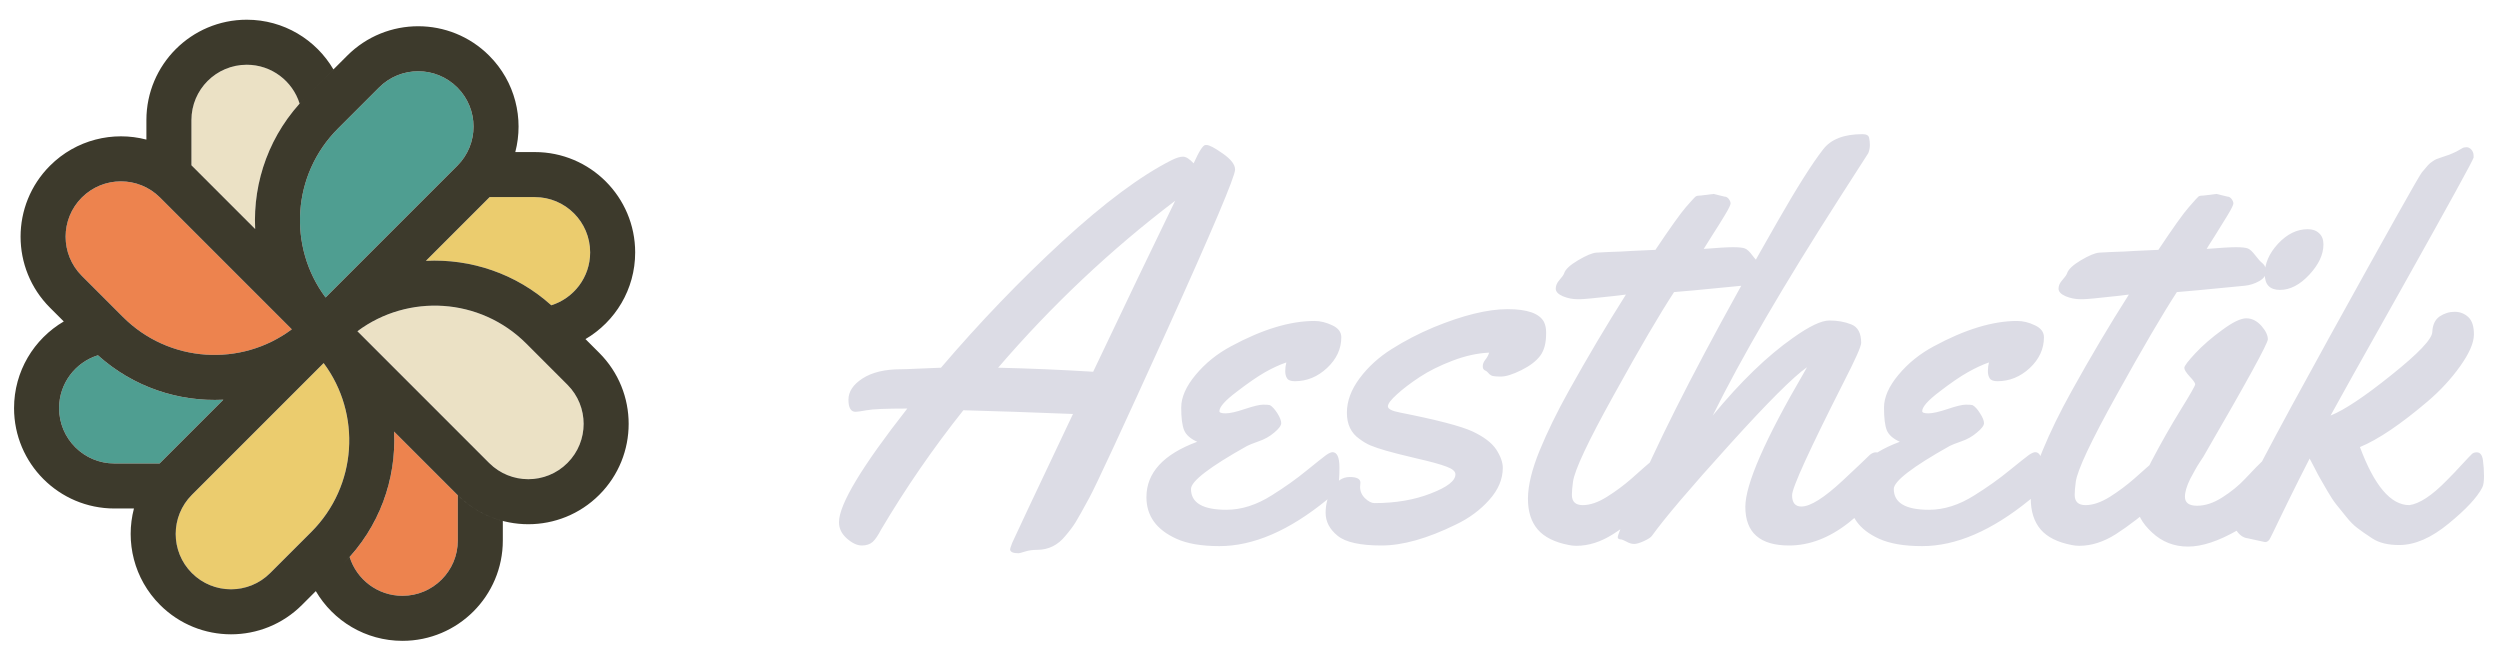 <svg data-logo="logo" xmlns="http://www.w3.org/2000/svg" viewBox="0 0 161 43">
            <g style="opacity: 1;" id="logogram" transform="translate(0, 1) rotate(0)"><path fill-rule="evenodd" clip-rule="evenodd" d="M24.412 4.633C25.803 3.241 28.06 3.241 29.452 4.633C30.843 6.025 30.843 8.281 29.452 9.673L20.967 18.158C18.53 14.893 18.795 10.25 21.761 7.284L24.412 4.633Z" fill="#4F9E91"></path><path fill-rule="evenodd" clip-rule="evenodd" d="M36.542 23.777C37.934 25.168 37.934 27.425 36.542 28.817C35.151 30.208 32.894 30.208 31.502 28.817L23.017 20.332C26.282 17.895 30.925 18.16 33.891 21.125L36.542 23.777Z" fill="#EBE1C5"></path><path fill-rule="evenodd" clip-rule="evenodd" d="M17.398 35.907C16.007 37.299 13.75 37.299 12.358 35.907C10.967 34.515 10.967 32.259 12.358 30.867L20.843 22.382C23.279 25.647 23.015 30.29 20.049 33.256L17.398 35.907Z" fill="#EBCC6E"></path><path fill-rule="evenodd" clip-rule="evenodd" d="M5.268 16.763C3.876 15.371 3.876 13.115 5.268 11.723C6.66 10.332 8.916 10.332 10.308 11.723L18.793 20.208C15.528 22.645 10.885 22.38 7.919 19.415L5.268 16.763Z" fill="#ED834E"></path><path fill-rule="evenodd" clip-rule="evenodd" d="M22.516 34.868C24.568 32.586 25.522 29.666 25.377 26.792L29.452 30.867C29.462 30.877 29.472 30.887 29.483 30.897V33.807C29.483 35.775 27.887 37.37 25.919 37.37C24.32 37.37 22.967 36.318 22.516 34.868Z" fill="#ED834E"></path><path fill-rule="evenodd" clip-rule="evenodd" d="M6.307 21.88C8.589 23.933 11.508 24.887 14.383 24.742L10.308 28.817C10.298 28.827 10.288 28.837 10.278 28.847H7.368C5.4 28.847 3.805 27.252 3.805 25.284C3.805 23.685 4.857 22.332 6.307 21.88Z" fill="#4F9E91"></path><path fill-rule="evenodd" clip-rule="evenodd" d="M35.503 18.66C33.221 16.607 30.302 15.654 27.427 15.798L31.502 11.723C31.512 11.713 31.522 11.703 31.532 11.693H34.442C36.41 11.693 38.006 13.288 38.006 15.257C38.006 16.855 36.953 18.208 35.503 18.66Z" fill="#EBCC6E"></path><path fill-rule="evenodd" clip-rule="evenodd" d="M19.295 5.672C17.242 7.954 16.289 10.873 16.433 13.748L12.358 9.673C12.348 9.663 12.338 9.653 12.328 9.643V6.733C12.328 4.765 13.923 3.169 15.892 3.169C17.49 3.169 18.843 4.222 19.295 5.672Z" fill="#EBE1C5"></path><path fill-rule="evenodd" clip-rule="evenodd" d="M15.892 0.27C12.322 0.27 9.428 3.164 9.428 6.733V7.99C7.281 7.429 4.901 7.99 3.218 9.673C0.694 12.197 0.694 16.289 3.218 18.814L4.107 19.702C2.192 20.824 0.905 22.904 0.905 25.284C0.905 28.853 3.799 31.747 7.369 31.747H8.626C8.064 33.894 8.625 36.274 10.308 37.957C12.832 40.481 16.925 40.481 19.449 37.957L22.1 35.306C24.439 32.967 25.531 29.854 25.377 26.792L29.452 30.867C31.976 33.391 36.069 33.391 38.593 30.867C41.117 28.343 41.117 24.25 38.593 21.726L37.704 20.838C39.619 19.716 40.905 17.636 40.905 15.257C40.905 11.687 38.011 8.793 34.442 8.793H33.185C33.746 6.646 33.185 4.266 31.502 2.583C28.978 0.059 24.886 0.059 22.362 2.583L19.71 5.234C17.372 7.573 16.279 10.686 16.433 13.748L12.358 9.673C12.348 9.663 12.338 9.653 12.328 9.643V6.733C12.328 4.765 13.924 3.17 15.892 3.17C17.49 3.17 18.843 4.222 19.295 5.672C19.429 5.523 19.567 5.377 19.71 5.234L21.473 3.472C20.351 1.556 18.272 0.27 15.892 0.27ZM31.533 11.693C31.522 11.703 31.512 11.713 31.502 11.723L27.427 15.798C30.302 15.653 33.221 16.607 35.503 18.66C36.953 18.208 38.006 16.855 38.006 15.257C38.006 13.288 36.41 11.693 34.442 11.693H31.533ZM10.278 28.847C10.288 28.837 10.298 28.827 10.308 28.817L14.383 24.742C11.508 24.886 8.589 23.933 6.307 21.88C4.857 22.332 3.805 23.685 3.805 25.284C3.805 27.252 5.4 28.847 7.369 28.847H10.278ZM6.196 21.779C6.086 21.677 5.977 21.572 5.869 21.465V21.465C5.977 21.572 6.086 21.677 6.196 21.779ZM25.919 40.27C23.539 40.27 21.459 38.984 20.338 37.068L22.1 35.306C22.243 35.163 22.382 35.017 22.516 34.868C22.967 36.318 24.32 37.37 25.919 37.37C27.887 37.37 29.483 35.775 29.483 33.807V30.897C30.318 31.722 31.322 32.272 32.382 32.55V33.807C32.382 37.376 29.488 40.27 25.919 40.27ZM29.452 4.633C28.06 3.241 25.804 3.241 24.412 4.633L21.761 7.284C18.795 10.25 18.531 14.893 20.967 18.158L29.452 9.673C30.844 8.281 30.844 6.025 29.452 4.633ZM36.542 28.817C37.934 27.425 37.934 25.168 36.542 23.777L33.891 21.125C30.925 18.16 26.282 17.895 23.017 20.331L31.502 28.817C32.894 30.208 35.151 30.208 36.542 28.817ZM17.398 35.907C16.007 37.299 13.75 37.299 12.358 35.907C10.967 34.515 10.967 32.259 12.358 30.867L20.843 22.382C23.28 25.647 23.015 30.29 20.05 33.256L17.398 35.907ZM5.268 11.723C3.877 13.115 3.877 15.371 5.268 16.763L7.919 19.414C10.885 22.38 15.528 22.645 18.793 20.208L10.308 11.723C8.916 10.332 6.66 10.332 5.268 11.723Z" fill="#3D3A2C"></path></g>
            <g style="opacity: 1;" id="logotype" transform="translate(47, 7.5)"><path fill="#dcdce5" d="M29.87 3.02L29.87 3.02Q30.40 1.84 30.63 1.84L30.63 1.84L30.71 1.84Q30.97 1.84 31.75 2.39Q32.54 2.94 32.54 3.42L32.54 3.42Q32.54 4.08 28.17 13.74Q23.79 23.39 23.15 24.56Q22.51 25.74 22.27 26.13Q22.03 26.52 21.62 27L21.62 27Q20.89 27.91 19.79 27.91L19.79 27.91Q19.35 27.91 19.01 28.02Q18.66 28.13 18.60 28.13L18.60 28.13Q18.05 28.13 18.05 27.87L18.05 27.87Q18.05 27.82 18.19 27.45Q18.34 27.09 22.10 19.16L22.10 19.16Q18.08 19.00 15.04 18.92L15.04 18.92Q12.12 22.59 9.74 26.61L9.74 26.61Q9.45 27.17 9.20 27.40Q8.94 27.63 8.50 27.63Q8.05 27.63 7.54 27.18Q7.03 26.73 7.03 26.13L7.03 26.13Q7.03 24.42 11.43 18.81L11.43 18.81Q9.37 18.81 8.81 18.92Q8.26 19.02 8.10 19.02L8.10 19.02Q7.64 19.02 7.64 18.24Q7.64 17.46 8.55 16.87Q9.47 16.28 11.01 16.28L11.01 16.28Q11.13 16.28 11.43 16.27L11.43 16.27Q12.49 16.22 13.60 16.18L13.60 16.18Q17.33 11.81 21.40 8.06Q25.47 4.32 28.44 2.82L28.44 2.82Q28.92 2.58 29.20 2.59Q29.48 2.60 29.87 3.02ZM28.68 5.43L28.68 5.43Q22.44 10.17 17.28 16.18L17.28 16.18Q20.30 16.25 23.40 16.44L23.40 16.44Q26.51 9.89 28.68 5.43ZM39.38 14.22L39.38 14.22Q39.38 15.34 38.46 16.20Q37.55 17.05 36.39 17.05L36.39 17.05Q36.01 17.05 35.89 16.87Q35.77 16.69 35.77 16.40Q35.77 16.11 35.84 15.84L35.84 15.84Q35.22 16.05 34.47 16.47Q33.72 16.90 32.63 17.74Q31.53 18.57 31.53 18.98L31.53 18.98Q31.53 19.12 31.93 19.12Q32.34 19.12 33.17 18.84Q34.01 18.56 34.34 18.56Q34.68 18.56 34.78 18.59L34.78 18.59Q35.00 18.71 35.26 19.11Q35.51 19.51 35.51 19.75Q35.51 19.98 35.07 20.35Q34.63 20.73 34.06 20.92Q33.50 21.12 33.31 21.22L33.31 21.22Q29.70 23.24 29.70 23.99L29.70 23.99Q29.70 25.33 31.98 25.33L31.98 25.33Q33.43 25.33 34.90 24.40L34.90 24.40Q36.15 23.62 37.15 22.80Q38.15 21.99 38.41 21.80Q38.68 21.62 38.81 21.62L38.81 21.62Q39.26 21.62 39.26 22.61Q39.26 23.60 39.14 23.92Q39.02 24.23 38.45 24.69L38.45 24.69Q34.80 27.67 31.53 27.67L31.53 27.67Q29.79 27.67 28.75 27.19L28.75 27.19Q26.83 26.32 26.83 24.52L26.83 24.52Q26.83 22.16 30.10 20.95L30.10 20.95Q29.45 20.66 29.26 20.21Q29.07 19.75 29.07 18.75Q29.07 17.75 30.00 16.64Q30.93 15.52 32.28 14.80L32.28 14.80Q35.29 13.17 37.65 13.17L37.65 13.17Q38.21 13.17 38.80 13.45Q39.38 13.72 39.38 14.22ZM40.61 23.58L40.61 23.58L40.59 23.86Q40.59 24.28 40.91 24.59Q41.24 24.90 41.51 24.90L41.51 24.90Q43.56 24.90 45.14 24.28Q46.73 23.67 46.73 23.05L46.73 23.05Q46.73 22.76 46.15 22.55Q45.58 22.33 44.22 22.02Q42.86 21.70 42.25 21.52Q41.63 21.34 41.27 21.19Q40.91 21.04 40.54 20.76L40.54 20.76Q39.74 20.20 39.74 19.08Q39.74 17.96 40.56 16.86Q41.39 15.75 42.64 14.97Q43.89 14.18 45.32 13.58L45.32 13.58Q48.16 12.41 50.09 12.41L50.09 12.41Q51.99 12.41 52.43 13.23L52.43 13.23Q52.57 13.52 52.57 13.88L52.57 13.88L52.57 13.99Q52.57 14.90 52.19 15.41Q51.80 15.93 50.97 16.34Q50.14 16.75 49.66 16.75Q49.17 16.75 49.04 16.68Q48.91 16.61 48.83 16.50Q48.74 16.39 48.61 16.34Q48.49 16.28 48.49 16.08Q48.49 15.87 48.66 15.66Q48.83 15.45 48.90 15.21L48.90 15.21Q47.77 15.26 46.54 15.73Q45.31 16.20 44.43 16.78Q43.55 17.36 42.97 17.89Q42.38 18.42 42.38 18.67Q42.38 18.92 43.17 19.07L43.17 19.07Q46.71 19.77 47.82 20.28Q48.93 20.80 49.36 21.45Q49.78 22.10 49.78 22.63L49.78 22.63Q49.78 23.72 48.91 24.69Q48.04 25.67 46.76 26.28L46.76 26.28Q44.01 27.63 41.97 27.63Q39.92 27.63 39.15 27.01Q38.37 26.38 38.37 25.53Q38.37 24.68 38.80 23.95Q39.24 23.22 39.92 23.22Q40.61 23.22 40.61 23.58ZM62.55 5.09L63.35 4.99L64.05 5.16Q64.21 5.16 64.33 5.31Q64.45 5.47 64.45 5.60Q64.45 5.74 64.09 6.34Q63.73 6.94 63.24 7.70Q62.76 8.46 62.72 8.53L62.72 8.53Q64.05 8.42 64.61 8.42Q65.17 8.42 65.37 8.50Q65.58 8.58 65.84 8.93Q66.10 9.28 66.33 9.46Q66.55 9.64 66.55 10.00Q66.55 10.35 66.11 10.60Q65.68 10.85 65.18 10.90L65.18 10.90Q61.22 11.29 60.81 11.31L60.81 11.31Q59.42 13.43 56.94 17.92Q54.45 22.40 54.30 23.53L54.30 23.53Q54.23 24.04 54.23 24.37L54.23 24.37Q54.23 25.03 54.93 25.03Q55.63 25.03 56.48 24.50Q57.34 23.96 58.06 23.33L58.06 23.33Q59.97 21.62 60.11 21.62L60.11 21.62Q60.55 21.62 60.55 23.15L60.55 23.15Q60.55 23.99 59.78 24.66L59.78 24.66Q58.06 26.15 56.88 26.90Q55.70 27.65 54.52 27.65L54.52 27.65Q54.26 27.65 54.04 27.60L54.04 27.60Q52.67 27.34 52.03 26.60Q51.39 25.85 51.40 24.59Q51.41 23.33 52.15 21.52Q52.89 19.72 54.02 17.69L54.02 17.69Q55.87 14.37 57.71 11.47L57.71 11.47L57.06 11.55Q55.08 11.77 54.76 11.77L54.76 11.77L54.60 11.77Q54.11 11.77 53.65 11.58Q53.19 11.38 53.19 11.09Q53.19 10.80 53.43 10.53Q53.68 10.25 53.73 10.10L53.73 10.10Q53.85 9.72 54.63 9.26Q55.41 8.80 55.80 8.77Q56.19 8.75 56.56 8.73Q56.93 8.71 57.38 8.70Q57.83 8.68 58.07 8.66L58.07 8.66L59.61 8.59Q61.05 6.44 61.58 5.83Q62.12 5.21 62.21 5.15Q62.29 5.09 62.55 5.09L62.55 5.09ZM74.15 21.96L74.15 21.96Q74.27 22.74 74.27 23.20Q74.27 23.65 74.11 23.98Q73.95 24.32 73.39 24.92Q72.84 25.53 72.07 26.15L72.07 26.15Q70.19 27.63 68.22 27.63L68.22 27.63Q65.40 27.63 65.40 25.14L65.40 25.14Q65.40 22.97 69.18 16.49L69.18 16.49Q69.32 16.25 69.37 16.15L69.37 16.15Q68.05 17.07 64.34 21.18Q60.62 25.29 59.39 27L59.39 27Q59.29 27.15 58.88 27.34Q58.47 27.53 58.24 27.53Q58.00 27.53 57.74 27.38Q57.47 27.24 57.41 27.24L57.41 27.24Q57.18 27.24 57.18 27.09Q57.18 26.95 57.79 25.52Q58.40 24.09 59.39 21.98L59.39 21.98Q62.11 16.13 67.47 6.77L67.47 6.77Q69.35 3.48 70.41 2.12L70.41 2.12Q71.16 1.14 72.94 1.14L72.94 1.14Q73.32 1.14 73.37 1.37Q73.42 1.59 73.42 1.84Q73.42 2.10 73.32 2.36L73.32 2.36L71.49 5.21Q66.05 13.69 63.30 19.26L63.30 19.26Q65.97 16.01 68.48 14.25L68.48 14.25Q70.04 13.14 70.81 13.14Q71.59 13.14 72.22 13.39Q72.86 13.64 72.86 14.58L72.86 14.58Q72.86 14.92 71.74 17.10L71.74 17.10Q68.41 23.67 68.41 24.39Q68.41 25.12 69.01 25.12L69.01 25.12Q69.88 25.12 71.69 23.43L71.69 23.43Q73.06 22.15 73.42 21.79L73.42 21.79Q73.62 21.63 73.80 21.63L73.80 21.63Q74.12 21.63 74.15 21.96ZM84.63 14.22L84.63 14.22Q84.63 15.34 83.72 16.20Q82.80 17.05 81.64 17.05L81.64 17.05Q81.26 17.05 81.14 16.87Q81.02 16.69 81.02 16.40Q81.02 16.11 81.09 15.84L81.09 15.84Q80.48 16.05 79.73 16.47Q78.97 16.90 77.88 17.74Q76.79 18.57 76.79 18.98L76.79 18.98Q76.79 19.12 77.19 19.12Q77.59 19.12 78.43 18.84Q79.26 18.56 79.60 18.56Q79.93 18.56 80.03 18.59L80.03 18.59Q80.26 18.71 80.51 19.11Q80.77 19.51 80.77 19.75Q80.77 19.98 80.32 20.35Q79.88 20.73 79.32 20.92Q78.75 21.12 78.56 21.22L78.56 21.22Q74.96 23.24 74.96 23.99L74.96 23.99Q74.96 25.33 77.23 25.33L77.23 25.33Q78.68 25.33 80.15 24.40L80.15 24.40Q81.40 23.62 82.40 22.80Q83.40 21.99 83.66 21.80Q83.93 21.62 84.07 21.62L84.07 21.62Q84.51 21.62 84.51 22.61Q84.51 23.60 84.39 23.92Q84.27 24.23 83.71 24.69L83.71 24.69Q80.05 27.67 76.79 27.67L76.79 27.67Q75.04 27.67 74.00 27.19L74.00 27.19Q72.09 26.32 72.09 24.52L72.09 24.52Q72.09 22.16 75.35 20.95L75.35 20.95Q74.70 20.66 74.51 20.21Q74.33 19.75 74.33 18.75Q74.33 17.75 75.26 16.64Q76.19 15.52 77.54 14.80L77.54 14.80Q80.55 13.17 82.90 13.17L82.90 13.17Q83.47 13.17 84.05 13.45Q84.63 13.72 84.63 14.22ZM94.94 5.09L95.74 4.99L96.44 5.16Q96.59 5.16 96.71 5.31Q96.83 5.47 96.83 5.60Q96.83 5.74 96.47 6.34Q96.11 6.94 95.63 7.70Q95.14 8.46 95.11 8.53L95.11 8.53Q96.44 8.42 96.99 8.42Q97.55 8.42 97.76 8.50Q97.96 8.58 98.23 8.93Q98.49 9.28 98.71 9.46Q98.93 9.64 98.93 10.00Q98.93 10.35 98.50 10.60Q98.06 10.85 97.57 10.90L97.57 10.90Q93.60 11.29 93.19 11.31L93.19 11.31Q91.81 13.43 89.32 17.92Q86.83 22.40 86.68 23.53L86.68 23.53Q86.61 24.04 86.61 24.37L86.61 24.37Q86.61 25.03 87.31 25.03Q88.01 25.03 88.87 24.50Q89.72 23.96 90.44 23.33L90.44 23.33Q92.35 21.62 92.49 21.62L92.49 21.62Q92.94 21.62 92.94 23.15L92.94 23.15Q92.94 23.99 92.17 24.66L92.17 24.66Q90.44 26.15 89.26 26.90Q88.08 27.65 86.90 27.65L86.90 27.65Q86.65 27.65 86.42 27.60L86.42 27.60Q85.06 27.34 84.42 26.60Q83.78 25.85 83.78 24.59Q83.79 23.33 84.54 21.52Q85.28 19.72 86.41 17.69L86.41 17.69Q88.25 14.37 90.10 11.47L90.10 11.47L89.45 11.55Q87.47 11.77 87.14 11.77L87.14 11.77L86.99 11.77Q86.49 11.77 86.03 11.58Q85.57 11.38 85.57 11.09Q85.57 10.80 85.82 10.53Q86.07 10.25 86.12 10.10L86.12 10.10Q86.24 9.72 87.01 9.26Q87.79 8.80 88.19 8.77Q88.58 8.75 88.95 8.73Q89.31 8.71 89.77 8.70Q90.22 8.68 90.46 8.66L90.46 8.66L92.00 8.59Q93.43 6.44 93.97 5.83Q94.51 5.21 94.59 5.15Q94.68 5.09 94.94 5.09L94.94 5.09ZM102.63 8.24L102.63 8.24Q102.63 9.21 101.72 10.19Q100.81 11.17 99.83 11.17Q98.85 11.17 98.85 10.15Q98.85 9.12 99.71 8.19Q100.58 7.26 101.62 7.26L101.62 7.26Q102.08 7.26 102.35 7.52Q102.63 7.77 102.63 8.24ZM99.86 23.15L99.86 23.15Q99.86 23.67 99.75 23.89L99.75 23.89Q98.92 25.60 97.09 26.65Q95.26 27.70 93.91 27.70Q92.56 27.70 91.59 26.79Q90.61 25.89 90.61 24.95Q90.61 24.01 91.55 22.21Q92.49 20.42 93.43 18.90Q94.37 17.38 94.37 17.25Q94.37 17.12 94.02 16.75Q93.67 16.37 93.67 16.19Q93.67 16.01 94.38 15.25Q95.09 14.49 96.11 13.75Q97.12 13.00 97.66 13.00Q98.20 13.00 98.63 13.48Q99.05 13.96 99.05 14.35Q99.05 14.75 94.99 21.75L94.99 21.75Q94.94 21.86 94.70 22.21Q94.47 22.56 94.35 22.79Q94.22 23.02 94.05 23.34L94.05 23.34Q93.71 24.03 93.71 24.49L93.71 24.49Q93.71 25.07 94.49 25.07Q95.28 25.07 96.12 24.53Q96.97 23.99 97.58 23.34L97.58 23.34Q99.19 21.62 99.41 21.62L99.41 21.62Q99.86 21.62 99.86 23.15ZM98.87 27.41L98.87 27.41L97.77 27.17Q97.28 27.12 96.95 26.54L96.95 26.54Q96.87 26.38 96.84 26.35Q96.82 26.32 96.82 26.27Q96.82 26.21 96.85 26.12Q96.88 26.03 96.95 25.86Q97.02 25.70 97.07 25.53L97.07 25.53Q97.43 24.32 103.07 14.11Q108.71 3.91 108.97 3.60Q109.24 3.28 109.37 3.13Q109.50 2.99 109.66 2.89Q109.82 2.78 109.90 2.75Q109.97 2.72 110.21 2.64Q110.44 2.56 110.68 2.48Q110.93 2.39 111.21 2.25Q111.48 2.10 111.58 2.04Q111.68 1.98 111.85 1.98Q112.01 1.98 112.15 2.13Q112.30 2.29 112.30 2.53L112.30 2.53L112.30 2.65Q112.21 2.97 107.85 10.75Q103.48 18.52 103.09 19.26L103.09 19.26Q104.42 18.73 107.02 16.64Q109.62 14.56 109.64 13.88Q109.67 13.19 110.11 12.88Q110.56 12.58 111.08 12.58Q111.60 12.58 111.97 12.93Q112.33 13.28 112.32 14.07Q112.30 14.87 111.43 16.09Q110.56 17.31 109.34 18.35L109.34 18.35Q106.73 20.57 104.98 21.29L104.98 21.29Q106.37 25.03 108.16 25.03L108.16 25.03Q109.14 24.90 110.56 23.45L110.56 23.45Q111.09 22.92 111.58 22.38Q112.08 21.84 112.19 21.74Q112.30 21.63 112.50 21.63L112.50 21.63Q112.83 21.63 112.90 22.13Q112.97 22.63 112.97 23.15Q112.97 23.68 112.86 23.89L112.86 23.89Q112.37 24.85 110.69 26.22Q109.02 27.60 107.51 27.60L107.51 27.60Q106.44 27.60 105.80 27.19Q105.17 26.78 104.81 26.50Q104.45 26.23 104.08 25.76Q103.70 25.29 103.45 24.98Q103.21 24.68 102.89 24.13Q102.57 23.58 102.44 23.35Q102.30 23.12 102.04 22.60Q101.77 22.08 101.74 22.03L101.74 22.03Q101.43 22.66 101.05 23.39Q100.68 24.13 100.37 24.76Q100.06 25.39 99.81 25.91Q99.55 26.44 99.39 26.78Q99.23 27.12 99.21 27.14L99.21 27.14Q99.09 27.41 98.87 27.41Z"></path></g>
            
          </svg>
